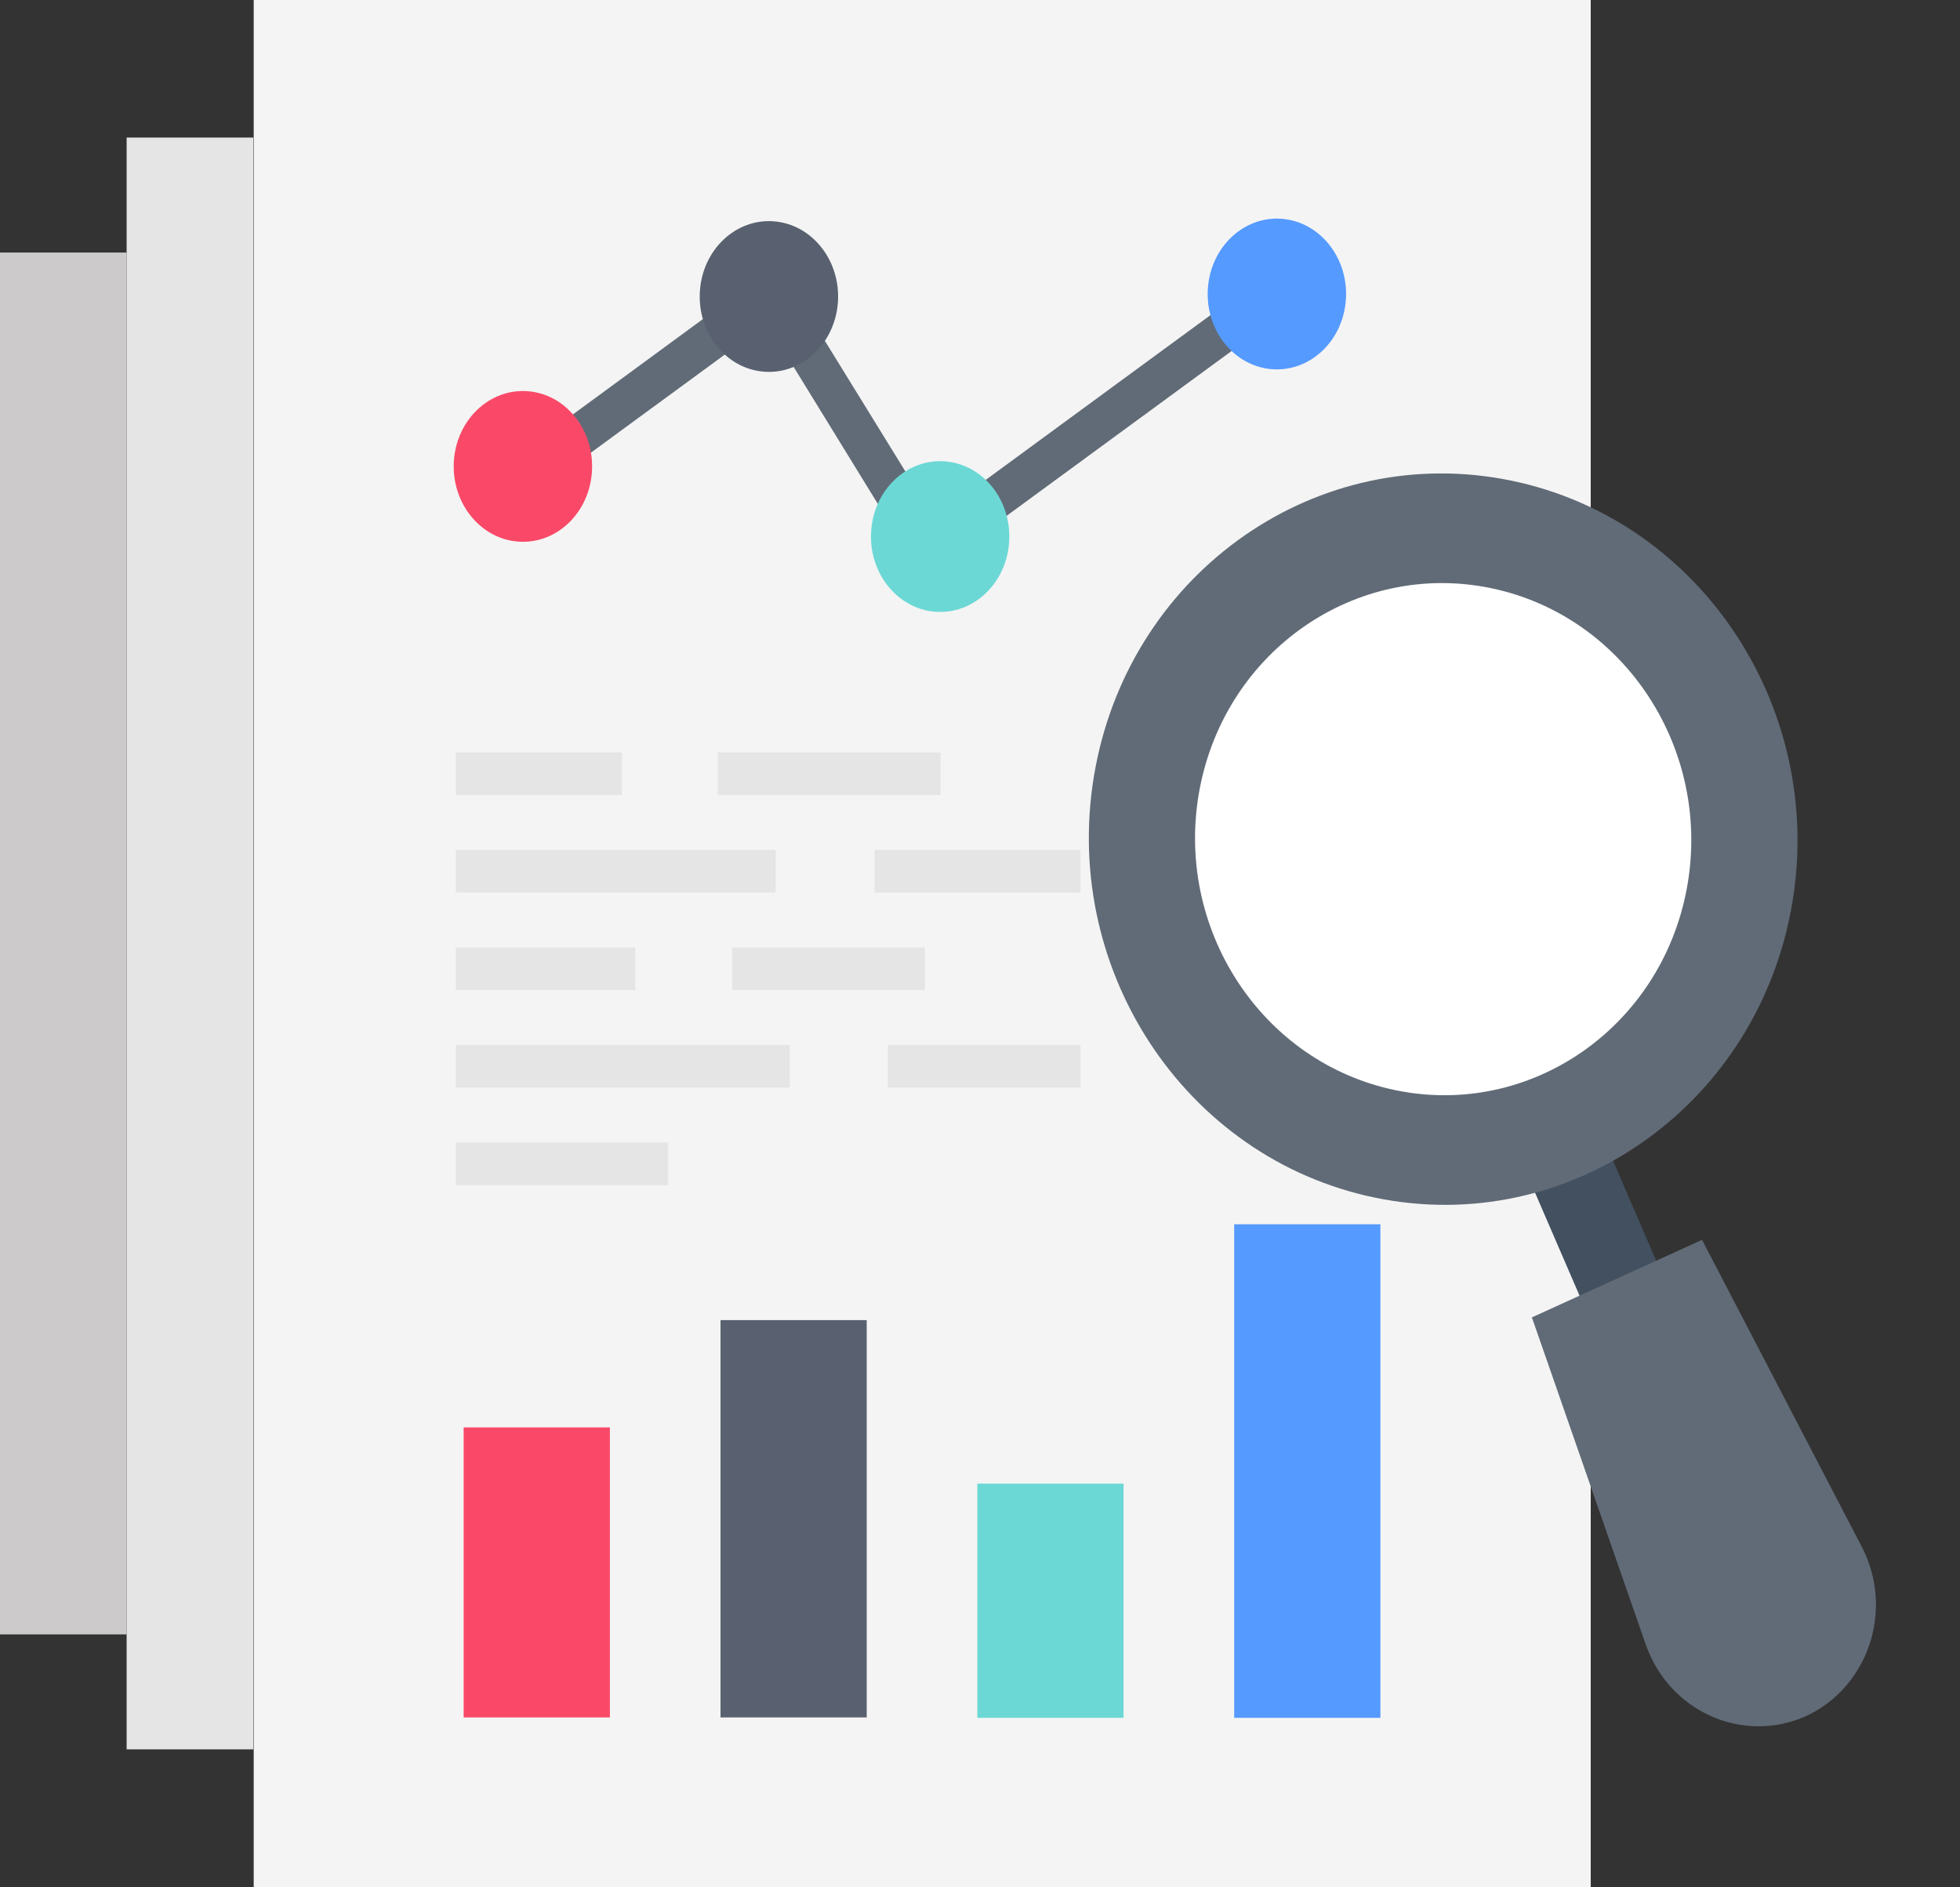 <svg width="54" height="52" viewBox="0 0 54 52" fill="none" xmlns="http://www.w3.org/2000/svg">
<rect x="0" y="0" width="54" height="52" fill="#333333" stroke="none"/>
<path d="M43.826 52H6.99V0H43.826V52Z" fill="#F4F4F4"/>
<path d="M3.489 3.79H6.979V48.199H3.489V3.79Z" fill="#E5E5E5"/>
<path d="M0 6.958H3.49V45.031H0V6.958Z" fill="#CCCACA"/>
<path d="M12.774 39.328H16.803V47.319H12.774V39.328Z" fill="#FA4968"/>
<path d="M19.851 36.372H23.879V47.319H19.851V36.372Z" fill="#596170"/>
<path d="M26.927 40.877H30.955V47.33H26.927V40.877Z" fill="#6CD8D5"/>
<path d="M34.003 33.732H38.031V47.33H34.003V33.732Z" fill="#559AFF"/>
<path d="M25.581 15.675C25.549 15.675 25.516 15.675 25.473 15.663C25.334 15.63 25.212 15.543 25.128 15.417L21.133 8.917L14.487 13.786L13.884 12.812L20.971 7.615C21.089 7.533 21.229 7.497 21.38 7.521C21.52 7.556 21.639 7.638 21.725 7.767L25.732 14.267L34.855 7.579L35.458 8.553L25.882 15.569C25.796 15.64 25.689 15.675 25.581 15.675Z" fill="#616B77"/>
<path d="M23.086 8.319C23.162 7.175 22.372 6.181 21.322 6.098C20.271 6.016 19.359 6.876 19.283 8.02C19.207 9.164 19.997 10.159 21.047 10.241C22.097 10.324 23.01 9.463 23.086 8.319Z" fill="#596170"/>
<path d="M27.803 14.933C27.879 13.789 27.09 12.795 26.039 12.712C24.989 12.629 24.076 13.49 24.001 14.634C23.925 15.778 24.715 16.772 25.765 16.855C26.815 16.937 27.728 16.077 27.803 14.933Z" fill="#6CD8D5"/>
<path d="M37.081 8.25C37.157 7.106 36.367 6.112 35.317 6.029C34.267 5.946 33.354 6.807 33.278 7.951C33.202 9.095 33.992 10.089 35.042 10.172C36.092 10.254 37.005 9.394 37.081 8.25Z" fill="#559AFF"/>
<path d="M16.308 13C16.384 11.856 15.594 10.862 14.544 10.779C13.494 10.697 12.581 11.557 12.505 12.701C12.43 13.845 13.22 14.839 14.27 14.922C15.32 15.005 16.233 14.144 16.308 13Z" fill="#FA4968"/>
<path d="M19.775 20.732H25.914V21.905H19.775V20.732ZM12.559 20.732H17.136V21.905H12.559V20.732ZM24.094 23.419H29.77V24.592H24.094V23.419ZM12.559 23.419H21.369V24.592H12.559V23.419ZM20.174 26.106H25.483V27.279H20.174V26.106ZM12.559 26.106H17.502V27.279H12.559V26.106ZM24.46 28.792H29.77V29.966H24.46V28.792ZM12.559 28.792H21.757V29.966H12.559V28.792ZM12.559 31.479H18.407V32.653H12.559V31.479Z" fill="#E5E5E5"/>
<path d="M46.844 37.546L44.732 38.51L41.922 32.003L44.034 31.039L46.844 37.546Z" fill="#425060"/>
<path d="M45.342 45.31L42.205 36.297L46.893 34.161L51.29 42.61C52.195 44.343 51.483 46.485 49.752 47.285C48.008 48.061 45.988 47.157 45.342 45.31Z" fill="#616B77"/>
<path d="M49.342 25.087C50.371 19.631 46.916 14.326 41.625 13.24C36.334 12.154 31.209 15.697 30.18 21.154C29.15 26.611 32.605 31.915 37.897 33.001C43.188 34.087 48.312 30.544 49.342 25.087Z" fill="#616B77"/>
<path d="M46.47 24.498C47.191 20.677 44.771 16.963 41.066 16.202C37.361 15.442 33.772 17.923 33.051 21.744C32.331 25.565 34.75 29.279 38.455 30.039C42.16 30.8 45.749 28.319 46.47 24.498Z" fill="white"/>
</svg>
